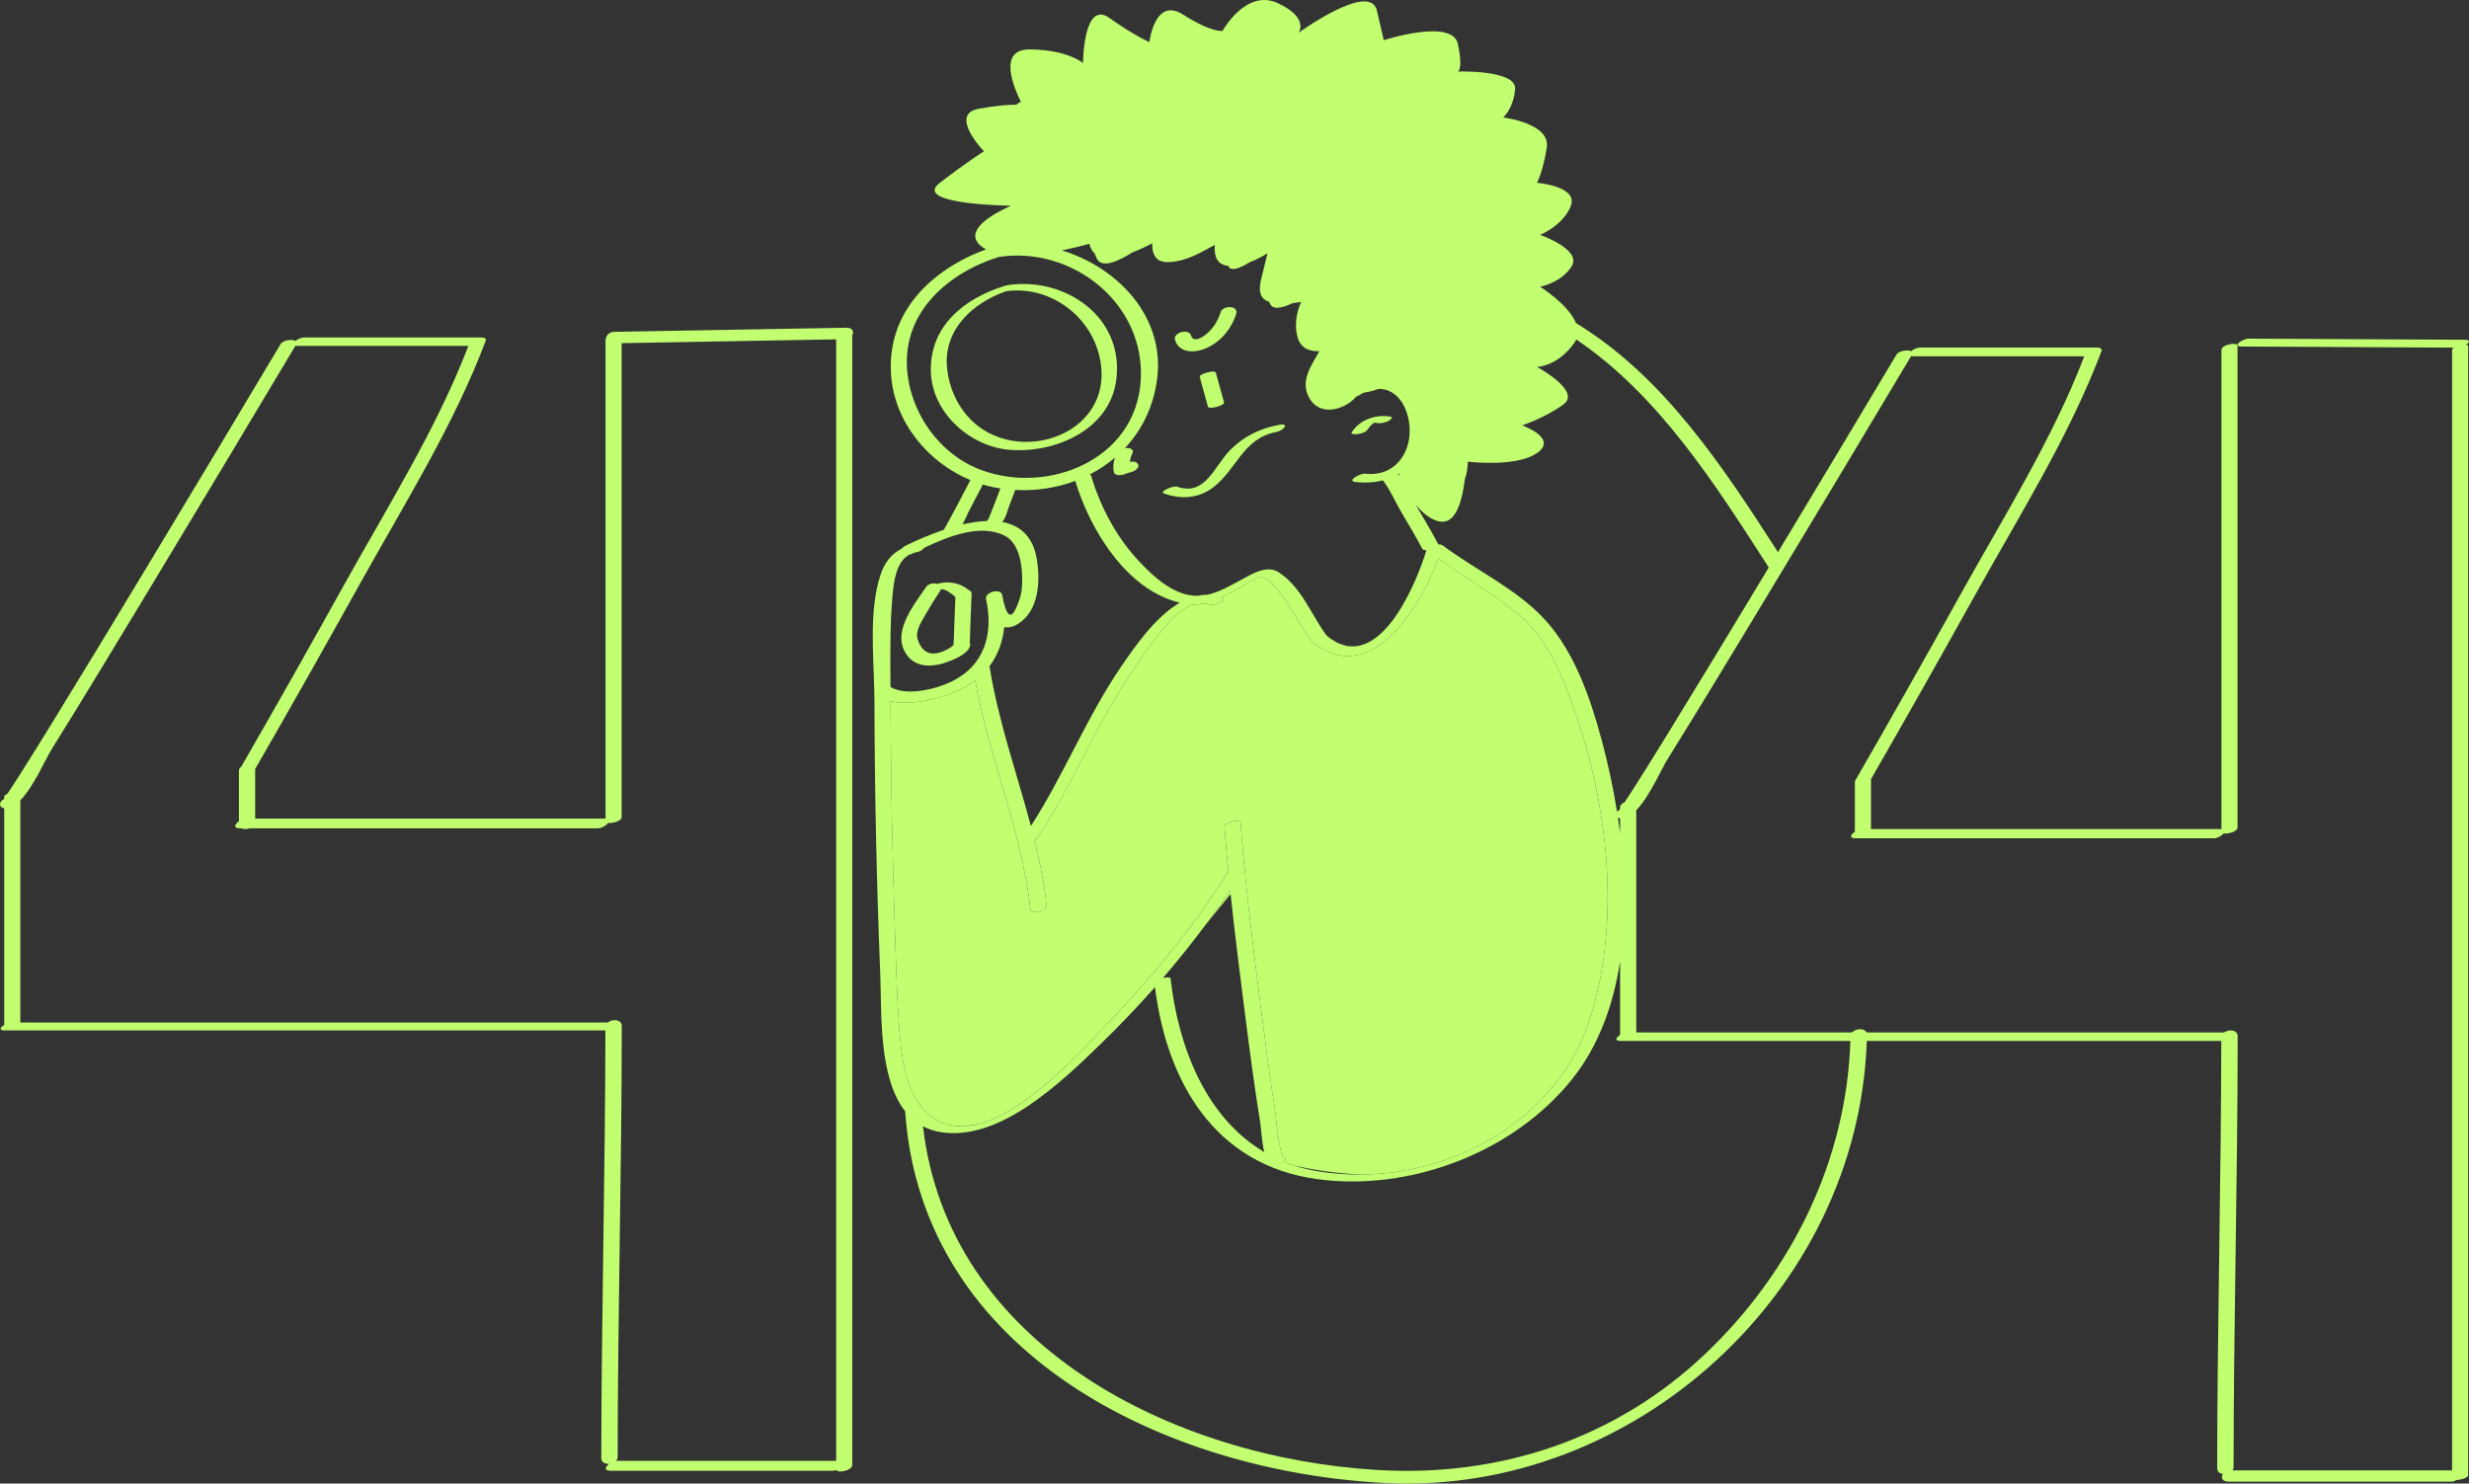 <svg xmlns="http://www.w3.org/2000/svg" xmlns:xlink="http://www.w3.org/1999/xlink" version="1.1" id="Layer_1" x="0px" y="0px" enable-background="new 0 0 595.279 595.281" xml:space="preserve" viewBox="75.47 164.11 444.34 267.05">
<rect x="75.47" y="164.11" width="444.34" height="267.05" fill="#333333" stroke="none"/>
<path id="color_x5F_2" fill="#c1ff70" d="M361.509,347.784c-5.622,17.226-23.214,27.468-40.752,27.756  c-5.025-0.147-9.505-0.965-12.304-1.603c-0.683-0.22-1.354-0.453-2-0.718c0.385-0.247,0.548-0.514,0.155-0.677  c-0.979-0.407-1.509-7.539-1.677-8.6c-0.936-5.881-1.701-11.789-2.454-17.694c-1.097-8.597-2.206-17.22-3.039-25.857  c0.025-0.042,0.055-0.083,0.081-0.125c0.024-0.041-0.019-0.071-0.103-0.095c-0.255-2.655-0.484-5.311-0.678-7.968  c-0.051-0.692-2.965-0.14-2.898,0.775c0.194,2.681,0.429,5.359,0.687,8.037c-6.441,10.263-14.401,19.779-22.793,28.48  c-4.439,4.604-13.683,14.761-22.134,16.944c-0.615,0.123-1.272,0.237-1.995,0.361c-2.32,0.232-4.545-0.232-6.548-1.717  c-0.686-0.507-1.286-1.111-1.815-1.784c-0.065-0.282-0.229-0.491-0.456-0.626c-2.013-2.945-2.841-6.959-3.188-10.264  c-0.665-6.343-0.794-12.764-1.018-19.134c-0.499-14.31-0.792-28.636-0.839-42.956c3.874,0.921,8.951-0.525,12.063-1.864  c1.184-0.509,2.228-1.133,3.156-1.837c2.521,13.982,8.428,27.125,9.967,41.32c0.078,0.729,2.996,0.132,2.897-0.776  c-0.435-4.008-1.225-7.93-2.182-11.813c0.158-0.08,0.285-0.167,0.351-0.259c4.645-6.584,7.924-14.22,11.864-21.229  c2.628-4.675,5.416-9.277,8.63-13.577c1.63-2.18,4.513-6.231,7.629-7.334c0.699,0.016,1.409-0.075,2.118-0.238  c0.299,0.044,0.597,0.113,0.894,0.232c0.683,0.274,3.317-0.802,2.363-1.186c-0.092-0.037-0.184-0.063-0.273-0.097  c1.298-0.589,2.533-1.283,3.626-1.88c0.806-0.438,3.013-2.124,3.981-1.701c1.72,0.75,2.929,2.572,3.958,4.038  c1.656,2.356,2.884,4.975,4.607,7.293c0.006,0.008,0.017,0.013,0.022,0.021c0.009,0.037,0.028,0.072,0.065,0.104  c10.322,8.638,19.441-5.679,22.877-14.851c4.624,3.267,9.534,6.148,13.964,9.661c5.563,4.412,8.212,11.168,10.507,17.664  C364.91,309.219,367.255,330.179,361.509,347.784z M292.271,330.794l4.664-5.765c-0.023-0.225-0.05-0.447-0.073-0.671  C295.398,326.537,293.855,328.677,292.271,330.794z"/>
<path id="color_x5F_1" d="M286.937,225.308c-0.405-1.35,2.487-2.138,2.897-0.776c0.356,1.186,1.672,0.511,2.384-0.01  c1.465-1.072,2.393-2.502,2.932-4.227c0.394-1.255,3.283-1.266,2.777,0.354c-0.893,2.848-3.059,5.322-5.896,6.341  C290.141,227.666,287.61,227.547,286.937,225.308z M291.384,231.979c0.493,1.776,0.987,3.555,1.48,5.332  c0.162,0.582,3.056-0.208,2.898-0.776c-0.494-1.777-0.988-3.554-1.481-5.332C294.119,230.62,291.226,231.409,291.384,231.979z   M284.985,252.96c3.148,1.084,6.303,0.882,8.97-1.235c4.183-3.318,5.265-8.735,11.235-9.858c1.23-0.232,2.501-1.661,0.481-1.281  c-3.401,0.642-6.241,1.992-8.711,4.437c-2.982,2.954-4.508,8.467-9.625,6.706C286.603,251.476,283.979,252.614,284.985,252.96z   M257.248,245.088c-7.223-0.555-14.144-6.728-14.261-14.238c-0.126-8.043,5.93-12.918,13.052-15.202  c0.076-0.024,0.157-0.045,0.239-0.063c0.174-0.064,0.354-0.117,0.53-0.144c10.285-1.553,20.85,5.633,19.588,16.809  C275.357,241.448,265.408,245.716,257.248,245.088z M253.211,241.928c8.682,4.727,21.464-0.604,20.455-11.625  c-0.771-8.44-8.594-14.916-17.132-13.776c-5.876,2.052-11.178,6.775-10.648,13.547C246.263,234.901,248.867,239.563,253.211,241.928  z M228.84,224.443c0.003,0.017,0.012,0.03,0.012,0.048c0,67.771,0,135.541,0,203.312c0,1.016-2.524,1.545-2.86,0.926  c-0.211,0.081-0.423,0.132-0.616,0.132c-13.341,0-26.683,0-40.023,0c-1.251,0-0.939-0.726-0.246-1.252  c-0.72,0.052-1.424-0.252-1.423-1.032c0.019-25.661,0.711-51.316,0.738-76.978c-36.023,0-72.049,0-108.072,0  c-1.221,0-0.818-0.562-0.116-0.98c0-13.003,0-26.006,0-39.009c-0.316-0.052-0.619-0.195-0.736-0.515  c-0.036-0.1-0.022-0.208-0.014-0.313c0.031-0.314,0.286-0.577,0.629-0.769c0.002-0.003,0.003-0.004,0.005-0.008  c0.04-0.056,0.077-0.111,0.116-0.168c0-0.1,0-0.199,0-0.299c0-0.216,0.243-0.4,0.585-0.547c0.01-0.014,0.02-0.027,0.028-0.041  c0.677-1.014,1.338-2.038,1.991-3.066c2.071-3.26,4.104-6.544,6.128-9.834c5.755-9.358,11.441-18.759,17.113-28.166  c7.996-13.263,15.964-26.541,23.896-39.841c0.405-0.679,2.055-0.946,2.644-0.556c0.432-0.329,1.088-0.623,1.527-0.623  c10.624,0,21.248,0,31.871,0c0.004,0,0.007,0,0.011,0c0.579-0.012,1.016,0.16,0.858,0.577c-5.77,15.316-14.873,29.782-22.799,44.039  c-6.152,11.068-12.377,22.098-18.699,33.069c0,0.008,0.003,0.014,0.003,0.021c0,2.966,0,5.932,0,8.896c20.943,0,41.888,0,62.831,0  c0.085,0,0.152,0.008,0.225,0.015c0-28.739,0-57.479,0-86.216c0-0.094,0.035-0.18,0.087-0.263c0.054-0.548,0.629-1.143,1.498-1.157  c13.91-0.247,27.82-0.494,41.729-0.741C228.959,223.084,229.198,223.839,228.84,224.443z M225.964,225.198  c-12.874,0.229-25.746,0.457-38.619,0.686c0,28.443,0,56.886,0,85.328c0,0.698-1.629,1.131-2.443,1.046  c-0.345,0.462-1.168,0.956-1.779,0.956c-20.903,0-41.809,0-62.712,0c-0.495,0.168-1.071,0.188-1.468,0c-0.102,0-0.203,0-0.305,0  c-1.284,0-0.905-0.744-0.172-1.26c0-3.039,0-6.077,0-9.115c0-0.286,0.172-0.531,0.427-0.721  c6.251-10.854,12.413-21.76,18.493-32.711c7.738-13.939,16.652-28.08,22.374-43.029c-10.261,0-20.52,0-30.776,0  c-0.138,0-0.25-0.009-0.35-0.022c-8.747,14.662-17.529,29.303-26.357,43.917c-5.828,9.647-11.655,19.299-17.61,28.87  c-0.987,1.588-3.131,6.554-5.536,9.041c0,13.328,0,26.657,0,39.985c35.239,0,70.478,0,105.716,0  c0.813-0.657,2.523-0.592,2.522,0.624c-0.018,25.869-0.723,51.732-0.741,77.603c0,0.271-0.112,0.503-0.292,0.689  c0.035-0.003,0.071-0.009,0.105-0.009c13.17,0,26.342,0,39.513,0c0-67.27,0-134.538,0-201.807  C225.952,225.244,225.961,225.221,225.964,225.198z M519.655,226.334c0,67.771,0,135.541,0,203.311c0,0.498-1.271,0.832-2.131,0.898  c-0.249,0.166-0.567,0.277-0.942,0.277c-13.342,0-26.684,0-40.024,0c-1.232,0-1.444-0.791-1.034-1.383  c-0.565-0.066-1.037-0.383-1.037-1.018c0.019-25.646,0.71-51.285,0.739-76.93c-21.267,0-42.531,0-63.797,0  c-1.498,44.955-41.816,81.807-86.564,79.578c-39.309-1.957-83.503-23.067-86.496-66.92c-4.839-6.115-4.207-17.914-4.473-24.48  c-0.666-16.503-1.016-33.035-1.056-49.554c-0.003-0.02-0.012-0.034-0.012-0.054c0-0.438-0.005-0.882-0.013-1.331  c-0.021-0.08-0.021-0.16-0.006-0.24c-0.135-6.732-0.957-14.6,1.128-20.923c0.745-2.262,2.018-3.771,3.813-4.688  c0.119-0.175,0.335-0.353,0.674-0.52c1.808-0.891,4.252-1.987,6.889-2.874c0.021-0.033,0.041-0.06,0.063-0.097  c0.246-0.42,0.486-0.845,0.722-1.271c0.584-1.063,1.158-2.134,1.727-3.207c0.77-1.456,1.532-2.915,2.287-4.378  c-7.729-3.19-13.733-10.553-14.283-19.051c-0.729-11.259,7.298-18.867,17.098-22.48c-0.345-0.181-0.676-0.383-0.968-0.637  c-3.15-2.735,2.103-5.712,5.332-7.163c-0.032-0.021-0.063-0.042-0.096-0.062c-3.029-0.062-17.254-0.544-12.578-4.126  c5.223-4,7.934-5.667,7.934-5.667s-6.458-6.667-0.918-7.667c3.347-0.604,5.516-0.721,6.714-0.719  c0.256-0.189,0.532-0.373,0.847-0.541c-1.085-2.146-4.329-9.406,1.487-9.406c6.825,0,9.702,2.441,9.702,2.441  s0.037-11.441,4.747-8.108s7.202,4.333,7.202,4.333s0.939-8.216,6.057-4.94c5.117,3.274,7.095,2.94,7.095,2.94s4.216-7.667,9.953-5  c5.736,2.667,3.736,5.334,3.736,5.334s12.852-9.334,14.092-4c1.241,5.333,1.241,5.333,1.241,5.333s12.334-4,13.334,0.667  c1,4.666,0,4.974,0,4.974s10.605-0.349,10.303,3.173c-0.302,3.521-2.149,5.099-2.149,5.099s8.515,1.013,7.848,5.384  c-0.667,4.372-1.763,6.372-1.763,6.372s7.429,0.604,6.096,4.135s-5.528,5.24-5.528,5.24s7.517,2.625,5.688,5.625  s-5.688,3.713-5.688,3.713s5.061,3.146,6.444,6.54c15.767,9.582,26.372,25.73,36.359,41.235  c7.136-11.848,14.257-23.705,21.343-35.583c0.375-0.628,1.994-0.923,2.599-0.581c0.423-0.349,1.092-0.664,1.556-0.664  c10.624,0,21.248,0,31.871,0c0.503,0,0.736,0.104,0.795,0.26c0.093,0.081,0.132,0.188,0.077,0.332  c-5.765,15.304-14.886,29.777-22.804,44.021c-6.151,11.068-12.376,22.1-18.698,33.072c0,2.999,0,5.998,0,8.996  c20.952,0,41.902,0,62.854,0c0.081,0,0.146,0.007,0.213,0.012c0-28.751,0-57.503,0-86.256c0-0.987,2.898-1.475,2.898-0.776  c0,28.906,0,57.813,0,86.72c0,0.754-1.688,1.214-2.486,1.078c-0.371,0.433-1.179,0.882-1.748,0.882c-21.229,0-42.457,0-63.687,0  c-0.1,0.006-0.194,0.006-0.284,0c-0.171,0-0.343,0-0.514,0c-1.271,0-0.878-0.698-0.146-1.188c0-2.963,0-5.926,0-8.889  c0-0.052,0.013-0.104,0.024-0.152c0.01-0.07,0.031-0.147,0.084-0.236c6.358-11.035,12.625-22.126,18.808-33.262  c7.744-13.948,16.639-28.075,22.364-43.033c-10.256,0-20.513,0-30.769,0c-0.163,0-0.289-0.015-0.398-0.034  c-8.736,14.644-17.508,29.268-26.325,43.862c-5.828,9.647-11.655,19.3-17.61,28.869c-0.992,1.594-3.12,6.541-5.526,9.021  c0,13.33,0,26.66,0,39.99c12.947,0,25.896,0,38.844,0c0.625-0.717,2.198-0.831,2.592,0c21.449,0,42.898,0,64.349,0  c0.838-0.598,2.455-0.506,2.454,0.671c-0.018,25.868-0.723,51.731-0.74,77.602c0,0.216-0.076,0.402-0.195,0.565  c13.173,0,26.348,0,39.521,0c0-67.229,0-134.459,0-201.689c0-0.159,0.137-0.301,0.344-0.424  c-12.728-0.065-25.452-0.132-38.178-0.198c-1.947-0.01,0.25-1.423,1.188-1.418c12.971,0.067,25.942,0.136,38.913,0.202  c1.173,0.006,0.84,0.521,0.187,0.928C519.478,226.203,519.655,226.246,519.655,226.334z M330.254,255.001  c1.369,2.344,2.808,4.672,4.053,7.087c0.004,0.008,0.002,0.018,0.005,0.024c0.211-0.007,0.396,0.01,0.539,0.051  c0.076,0.017,0.146,0.041,0.196,0.08c5.893,4.434,13.369,7.873,18.396,13.34c5.432,5.909,8.289,14.317,10.329,21.938  c1.059,3.951,2.004,8.248,2.717,12.717c0.106-0.12,0.248-0.227,0.413-0.316c0.011-0.016,0.015-0.021,0.027-0.039  c0.036-0.051,0.07-0.104,0.106-0.154c0-0.115,0-0.23,0-0.346c0-0.356,0.354-0.648,0.813-0.849c0.608-0.918,1.21-1.843,1.801-2.773  c2.072-3.259,4.104-6.544,6.128-9.834c5.755-9.357,11.44-18.758,17.114-28.166c0.302-0.5,0.6-1.003,0.9-1.503  c-9.696-15.063-19.805-31.024-34.648-41.042c-0.086,0.19-0.187,0.379-0.314,0.564c-3.016,4.333-6.755,4.375-6.755,4.375  s8.097,4.342,4.763,6.767c-3.334,2.426-7.432,3.76-7.432,3.76s6.573,2.314,2.669,4.99c-3.479,2.386-10.872,1.711-12.438,1.537  c-0.021,1.057-0.188,2.183-0.55,3.238c-0.384,3.206-1.387,7.606-4.006,7.58C333.362,258.008,331.66,256.615,330.254,255.001z   M366.65,311.3c0.139,0.925,0.268,1.854,0.385,2.79c0-0.896,0-1.792,0-2.688C366.902,311.385,366.77,311.355,366.65,311.3z   M284.767,340.15c0.682-0.139,1.337-0.146,1.36,0.072c1.389,12.366,6.359,25.072,16.868,31.274  c-0.462-1.894-0.575-4.377-0.714-5.231c-0.978-6.029-1.789-12.084-2.562-18.143c-0.979-7.681-1.972-15.381-2.784-23.094  c-0.023-0.225-0.05-0.447-0.073-0.671c-1.464,2.179-3.007,4.319-4.591,6.436C289.881,333.991,287.379,337.121,284.767,340.15z   M308.453,373.938c1.238,0.397,2.529,0.728,3.89,0.964c2.771,0.481,5.592,0.685,8.414,0.638c17.538-0.288,35.13-10.53,40.752-27.756  c5.746-17.604,3.401-38.564-2.678-55.77c-2.295-6.495-4.942-13.252-10.507-17.664c-4.43-3.513-9.34-6.396-13.964-9.66  c-3.436,9.171-12.555,23.487-22.877,14.85c-0.037-0.031-0.057-0.065-0.065-0.104c-0.007-0.009-0.018-0.014-0.022-0.021  c-1.725-2.318-2.951-4.936-4.607-7.293c-1.029-1.465-2.238-3.288-3.958-4.038c-0.97-0.422-3.177,1.263-3.981,1.702  c-1.093,0.596-2.328,1.291-3.626,1.88c0.091,0.033,0.183,0.06,0.273,0.096c0.954,0.383-1.682,1.459-2.362,1.187  c-0.298-0.12-0.596-0.189-0.895-0.233c-0.709,0.163-1.419,0.253-2.118,0.239c-3.116,1.102-5.999,5.154-7.629,7.334  c-3.214,4.3-6.002,8.9-8.63,13.577c-3.94,7.01-7.221,14.646-11.864,21.229c-0.064,0.092-0.191,0.179-0.351,0.259  c0.957,3.883,1.747,7.805,2.182,11.813c0.1,0.909-2.818,1.506-2.897,0.775c-1.539-14.194-7.446-27.337-9.967-41.319  c-0.93,0.704-1.974,1.327-3.156,1.837c-3.112,1.339-8.189,2.785-12.063,1.863c0.047,14.319,0.34,28.646,0.839,42.956  c0.224,6.37,0.353,12.791,1.018,19.135c0.347,3.305,1.175,7.317,3.188,10.264c0.227,0.136,0.391,0.344,0.456,0.626  c0.529,0.673,1.131,1.276,1.815,1.784c2.003,1.483,4.228,1.948,6.548,1.717c0.658-0.066,1.324-0.188,1.995-0.361  c8.451-2.184,17.693-12.341,22.134-16.945c8.392-8.701,16.352-18.218,22.793-28.479c-0.258-2.679-0.491-5.357-0.686-8.037  c-0.066-0.916,2.848-1.468,2.897-0.776c0.192,2.657,0.423,5.313,0.678,7.969c0.084,0.022,0.127,0.054,0.103,0.095  c-0.026,0.042-0.055,0.083-0.081,0.125c0.833,8.638,1.942,17.261,3.039,25.856c0.753,5.906,1.52,11.814,2.454,17.695  c0.168,1.061,0.697,8.191,1.677,8.6c0.393,0.162,0.229,0.43-0.155,0.677C307.101,373.484,307.771,373.718,308.453,373.938z   M258.708,276.396c-0.966,0.608-1.796,0.747-2.51,0.584c-0.253,2.609-1.126,5.021-2.648,7.052  c1.547,9.827,4.908,19.204,7.446,28.774c5.987-9.252,10.088-19.743,16.354-28.865c2.292-3.337,6.007-8.781,10.441-11.342  c-9.562-2.268-16.175-13.146-18.811-21.925c-3.36,1.263-7.047,1.835-10.801,1.633c-0.327,0.864-0.651,1.73-0.986,2.592  c-0.34,0.87-0.659,2.337-1.347,3.178c3.089,0.568,5.492,2.46,6.205,6.64C262.722,268.637,262.47,274.026,258.708,276.396z   M266.575,209.185c10.127,3.101,18.668,12.038,17.116,23.323c-0.678,4.929-2.771,9.07-5.775,12.274  c0.874-0.12,1.737,0.166,1.334,1.003c-0.229,0.478-0.39,0.963-0.45,1.464c0.508-0.107,1.091-0.085,1.413,0.313  c0.443,0.545-0.258,1.165-0.719,1.365c-0.485,0.211-1.021,0.292-1.5,0.5c-0.514,0.225-1.885,0.468-2.063-0.366  c-0.192-0.897-0.079-1.748,0.2-2.575c-1.395,1.191-2.933,2.211-4.577,3.053c0.143,0.035,0.245,0.095,0.274,0.195  c1.642,5.555,4.589,11.12,8.578,15.354c2.021,2.145,4.305,4.354,7.062,5.53c1.237,0.528,2.381,0.743,3.473,0.744  c0.573-0.119,1.153-0.185,1.741-0.175c2.06-0.426,4.006-1.534,6.155-2.7c1.871-1.017,4.614-2.741,6.728-1.376  c4.134,2.669,5.826,7.563,8.641,11.404c8.944,7.484,15.853-8.438,17.973-15.343c-0.357,0.002-0.652-0.083-0.77-0.308  c-1.168-2.267-2.515-4.453-3.799-6.653c-1.029-1.766-1.969-3.972-3.257-5.627c-1.545,0.39-3.236,0.494-4.994,0.281  c-1.604-0.193,0.953-1.591,1.797-1.488c5.538,0.669,8.731-4.199,7.878-9.377c-0.589-3.568-2.664-5.936-5.483-5.888  c-0.941,0.369-1.868,0.572-2.632,0.681c-0.297,0.146-0.598,0.312-0.902,0.506c-0.127,0.081-0.293,0.144-0.476,0.189  c-0.046,0.07-0.103,0.143-0.175,0.22c-2.133,2.267-6.409,3.364-8.264,0.057c-1.714-3.058,0.33-5.752,1.808-8.449  c-1.698,0.098-3.308-0.465-3.893-2.413c-0.611-2.035-0.306-4.465,0.627-6.423c-0.482,0.072-1.015,0.145-1.568,0.2  c-1.598,0.785-3.752,1.478-4.163-0.211c-0.742-0.253-1.308-0.682-1.541-1.373c-0.385-1.139-0.004-2.48,0.277-3.603  c0.316-1.264,0.635-2.524,0.93-3.791c-1.016,0.621-2.081,1.187-3.177,1.603c-1.778,1.09-3.445,1.744-3.863,0.707  c-0.006-0.016-0.013-0.032-0.019-0.047c-2.18-0.191-2.573-1.965-2.414-3.786c-2.232,1.237-4.485,2.559-7.011,2.98  c-0.401,0.066-0.899,0.132-1.404,0.136c-0.313,0.021-0.596,0.011-0.818-0.066c-0.524-0.091-1.005-0.289-1.322-0.684  c-0.615-0.764-0.748-1.691-0.7-2.632c-1.085,0.562-2.324,1.147-3.578,1.625c-2.51,1.593-5.597,3.013-6.442,1.049  c-0.136-0.315-0.256-0.593-0.368-0.854c-0.439-0.398-0.764-0.967-0.935-1.738C269.898,208.44,268.245,208.851,266.575,209.185z   M327.044,249.511c0.044,0.057,0.092,0.109,0.135,0.166c0.075-0.107,0.169-0.241,0.27-0.392  C327.316,249.366,327.18,249.437,327.044,249.511z M252.072,248.722c12.009,4.457,27.718-1.814,28.685-15.986  c0.946-13.876-12.181-24.385-25.534-22.375c-9.034,2.84-17.182,9.791-16.518,20.064  C239.222,238.392,244.504,245.914,252.072,248.722z M248.697,258.515c1.485-0.348,2.972-0.577,4.389-0.622  c0.055-0.111,0.141-0.215,0.246-0.308c0.016-0.026,0.027-0.051,0.042-0.083c0.108-0.248,0.212-0.499,0.313-0.75  c0.297-0.735,0.586-1.477,0.872-2.219c0.318-0.833,0.635-1.667,0.947-2.502c-0.376-0.057-0.752-0.119-1.127-0.191  c-0.686-0.134-1.36-0.309-2.028-0.505c-0.779,1.501-1.559,3.003-2.357,4.493C249.631,256.505,249.218,257.555,248.697,258.515z   M235.722,287.271c0,0.004,0.006,0.008,0.006,0.013c0,0.164,0.003,0.328,0.003,0.492c2.881,1.713,8.149,0.373,10.827-0.899  c6.078-2.886,7.745-8.597,6.373-14.908c-0.265-1.213,2.288-1.948,2.82-0.979c0.036,0.061,0.063,0.127,0.077,0.204  c0.186,1.014,0.975,5.407,2.331,2.724c0.653-1.29,1.132-2.704,1.229-4.158c0.192-2.898-0.126-7.825-3.247-9.299  c-4.351-2.053-9.949,0.167-14.358,2.27c-0.255,0.352-0.771,0.699-1.354,0.784c-0.169,0.023-0.324,0.065-0.479,0.106  c-0.105,0.052-0.217,0.106-0.32,0.157c-0.167,0.082-0.338,0.136-0.506,0.166c-2.375,1.275-2.8,4.843-3.026,7.362  C235.618,276.606,235.695,281.949,235.722,287.271z M408.478,351.49c-13.771,0-27.541,0-41.313,0c-1.242,0-0.843-0.618-0.129-1.068  c0-4.426,0-8.852,0-13.275c-1.192,7.836-3.839,15.196-8.605,21.186c-10.532,13.229-29.275,20.36-46.051,18.012  c-18.286-2.561-26.926-17.47-29.051-34.547c-3.188,3.605-6.501,7.079-9.906,10.371c-6.834,6.605-18.092,17.582-28.804,15.708  c-1.133-0.198-2.14-0.549-3.041-1.022c4.543,39.571,45.207,59.676,81.731,61.865c22.084,1.324,42.972-5.58,59.137-20.976  C397.922,393.002,407.805,372.961,408.478,351.49z M239.044,282.46c-3.563-4.007,0.748-9.229,3.122-12.719  c0.396-0.581,1.332-0.732,1.981-0.525c1.969-0.583,4.045-0.225,5.713,1.142c0.194,0.071,0.34,0.188,0.414,0.357  c0.012,0.021,0.025,0.04,0.029,0.062c0.021,0.07,0.031,0.146,0.027,0.23c-0.065,1.556-0.13,3.11-0.188,4.665  c-0.04,1.066-0.08,2.134-0.106,3.2c-0.006,0.232-0.054,0.66-0.044,0.955c0.108,0.188,0.127,0.431-0.003,0.74  c-0.6,1.429-3.059,2.375-4.376,2.829C243.487,284.128,240.688,284.312,239.044,282.46z M240.607,279.169  c0.662,2.081,2.026,3.076,4.158,2.342c0.618-0.213,1.249-0.502,1.795-0.863c0.147-0.1,0.352-0.288,0.497-0.408  c0.009-0.377,0.066-0.793,0.073-1.039c0.028-1.066,0.065-2.133,0.105-3.2c0.056-1.471,0.115-2.94,0.179-4.412  c-0.561-0.515-1.816-1.531-2.625-1.422c-0.033,0.134-0.092,0.275-0.199,0.434c-0.805,1.184-1.563,2.404-2.267,3.651  C241.588,275.563,240.104,277.588,240.607,279.169z M319.906,242.239c0.554-0.097,1.366-0.294,1.693-0.809  c0.293-0.458,0.629-0.853,1.08-1.159c0.041-0.028,0.063-0.042,0.084-0.057c0.185-0.012,0.37,0.009,0.551,0.039  c0.676,0.116,1.419-0.066,2.028-0.361c0.207-0.102,1.023-0.669,0.347-0.786c-2.618-0.449-5.496,0.538-6.951,2.823  C318.443,242.393,319.802,242.257,319.906,242.239z" fill="#c1ff70"/>
</svg>